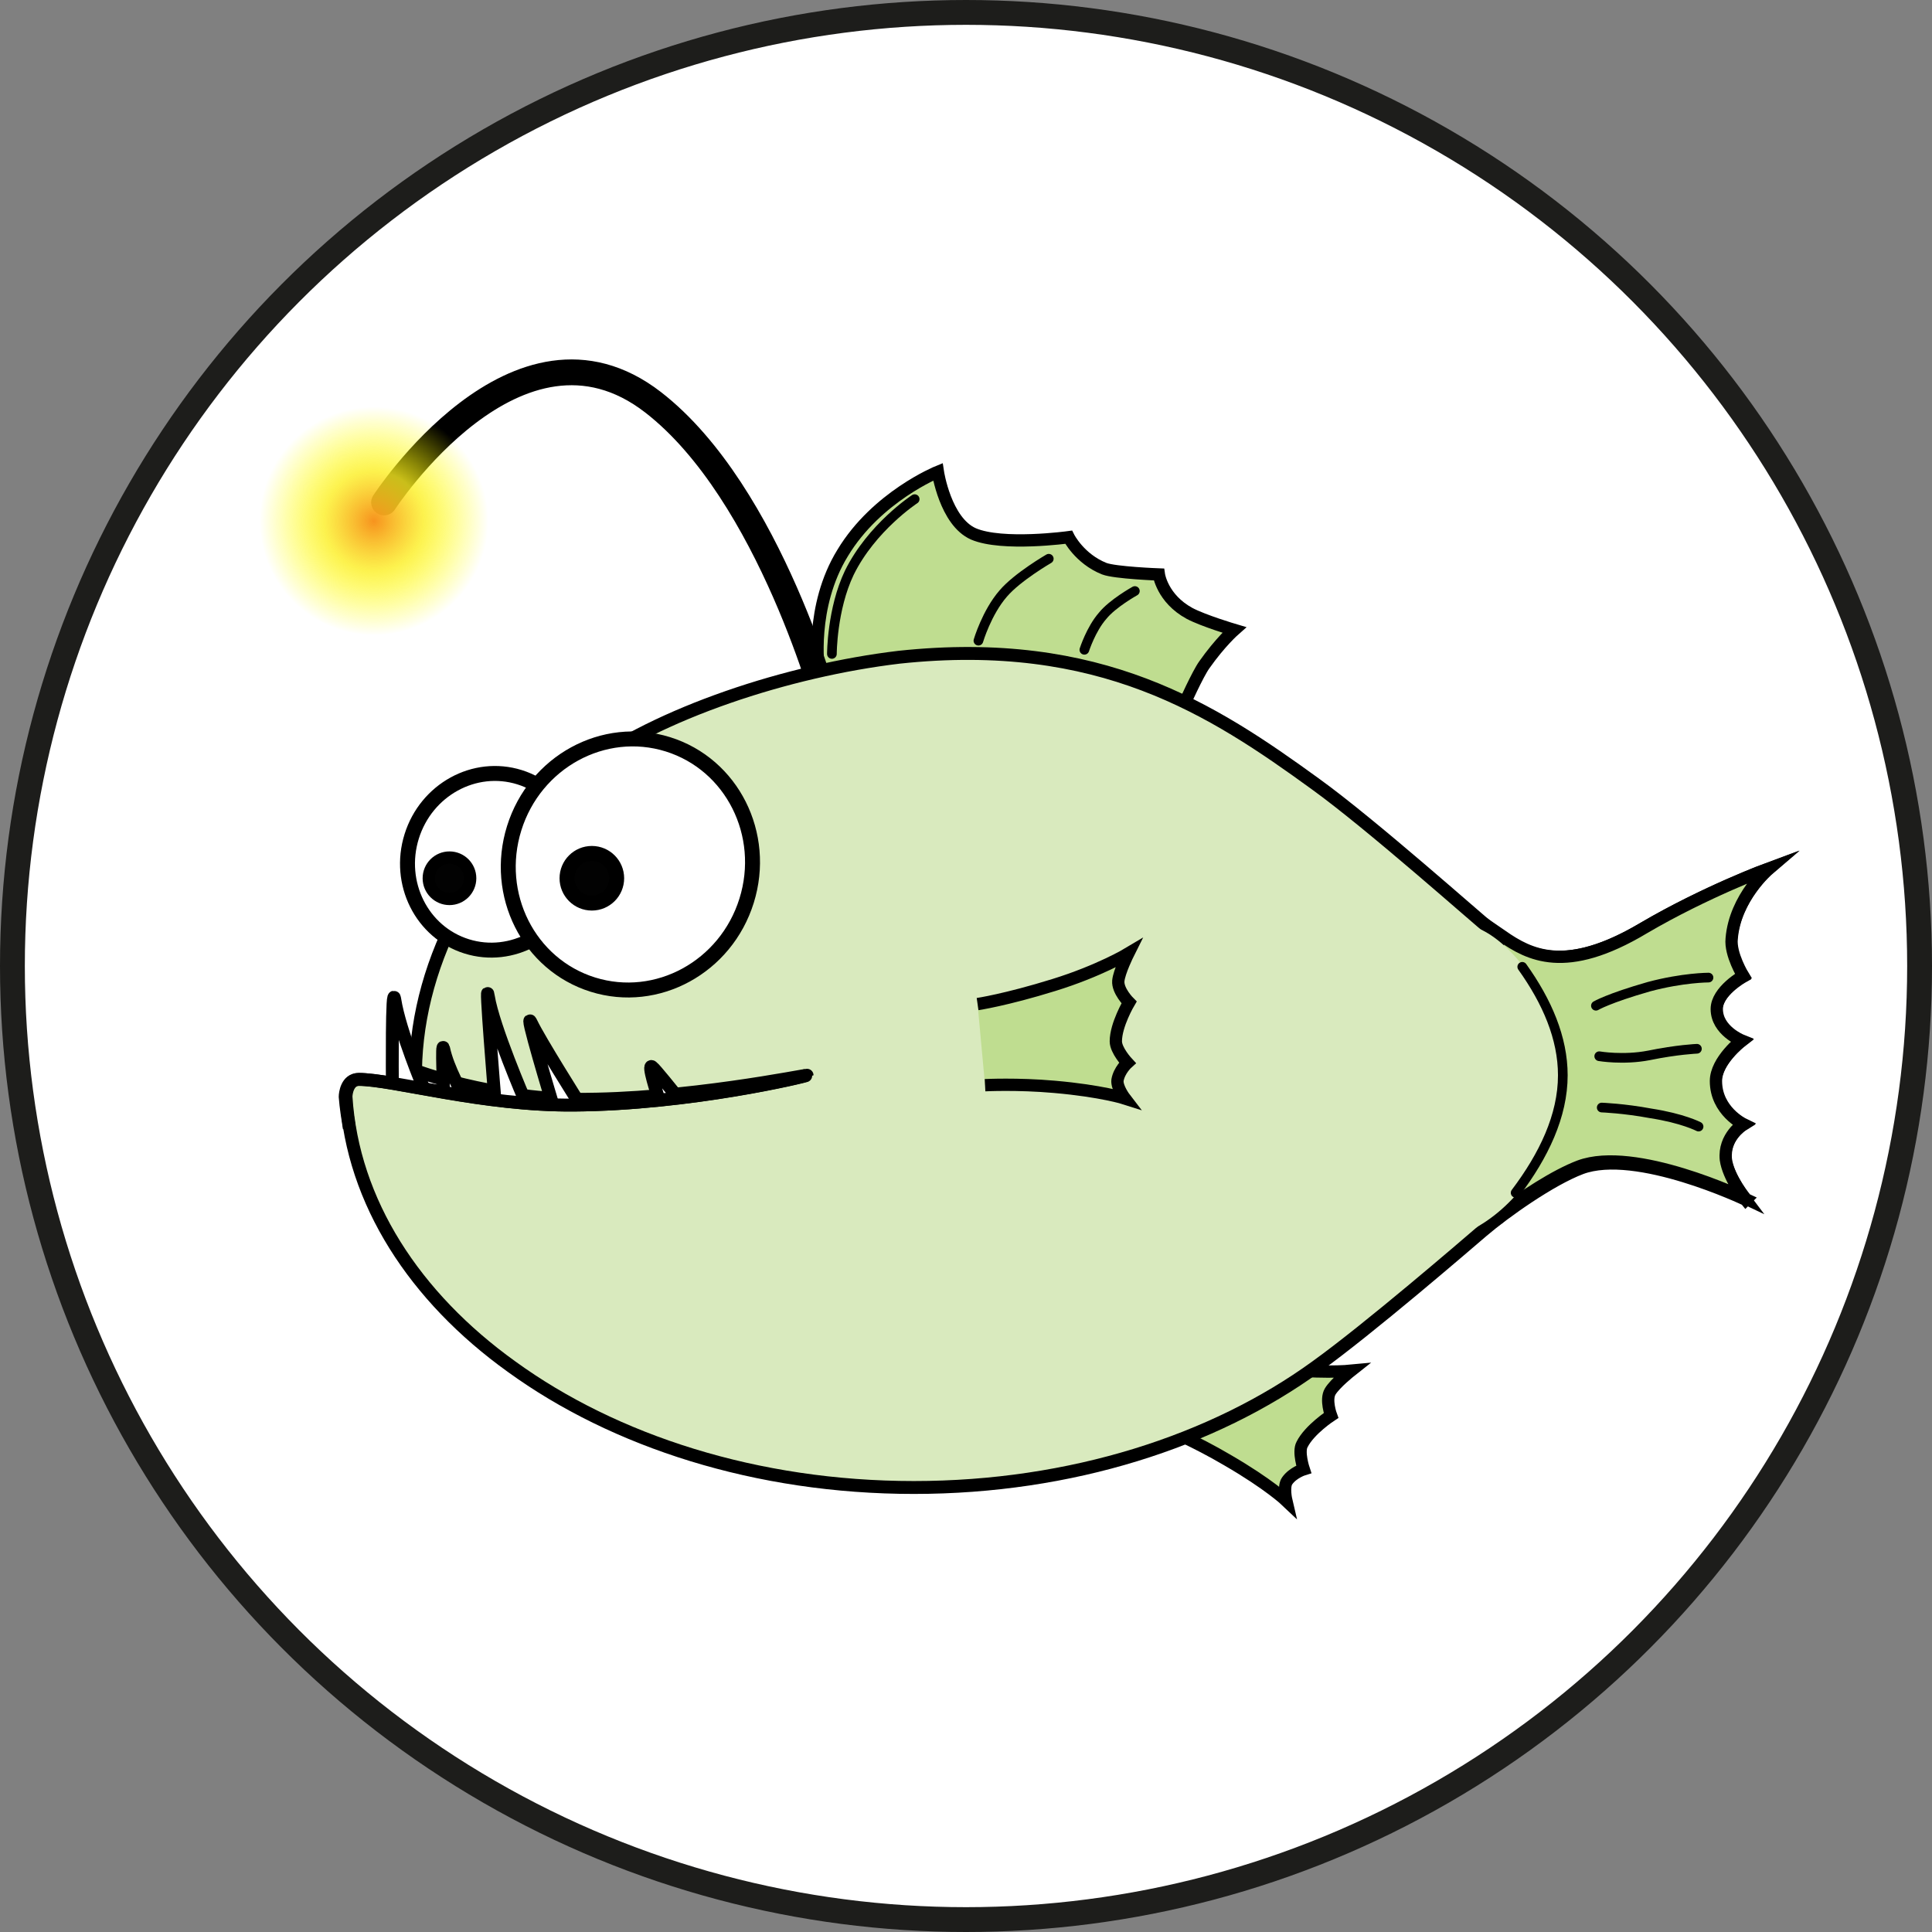 <?xml version="1.0" encoding="UTF-8" standalone="no"?>
<!-- Generator: Adobe Illustrator 19.0.0, SVG Export Plug-In . SVG Version: 6.00 Build 0)  -->

<svg
   xmlns:dc="http://purl.org/dc/elements/1.1/"
   xmlns:cc="http://creativecommons.org/ns#"
   xmlns:rdf="http://www.w3.org/1999/02/22-rdf-syntax-ns#"
   xmlns:svg="http://www.w3.org/2000/svg"
   xmlns="http://www.w3.org/2000/svg"
   xmlns:sodipodi="http://sodipodi.sourceforge.net/DTD/sodipodi-0.dtd"
   xmlns:inkscape="http://www.inkscape.org/namespaces/inkscape"
   version="1.1"
   id="Layer_1"
   x="0px"
   y="0px"
   viewBox="0 0 233.4 233.4"
   xml:space="preserve"
   sodipodi:docname="Anglerfish_logo.svg"
   width="233.4"
   height="233.4"
   inkscape:version="0.92.2 5c3e80d, 2017-08-06"><rect x="0" y="0" width="233.4" height="233.4" fill="#808080" stroke="none"/><defs
     id="defs240" /><sodipodi:namedview
     pagecolor="#ffffff"
     bordercolor="#666666"
     borderopacity="1"
     objecttolerance="10"
     gridtolerance="10"
     guidetolerance="10"
     inkscape:pageopacity="0"
     inkscape:pageshadow="2"
     inkscape:window-width="1567"
     inkscape:window-height="952"
     id="namedview238"
     showgrid="false"
     inkscape:zoom="1.3516525"
     inkscape:cx="116.55"
     inkscape:cy="116.8"
     inkscape:window-x="0"
     inkscape:window-y="0"
     inkscape:window-maximized="0"
     inkscape:current-layer="Layer_1"
     fit-margin-top="0"
     fit-margin-left="0"
     fit-margin-right="0"
     fit-margin-bottom="0" /><style
     type="text/css"
     id="style146">
	.st0{fill:#FFFFFF;stroke:#1D1D1B;stroke-width:3;stroke-miterlimit:10;}
	.st1{fill:#BFDD90;stroke:#000000;stroke-width:1.486;stroke-miterlimit:10;}
	.st2{fill:none;stroke:#000000;stroke-width:3.117;stroke-linecap:round;stroke-miterlimit:10;}
	.st3{fill:#D9EABE;stroke:#000000;stroke-width:1.558;stroke-miterlimit:10;}
	.st4{fill:#FFFFFF;stroke:#000000;stroke-width:1.558;stroke-miterlimit:10;}
	.st5{fill:none;stroke:#000000;stroke-width:1.558;stroke-miterlimit:10;}
	.st6{fill:#FFFFFF;stroke:#000000;stroke-width:1.805;stroke-miterlimit:10;}
	.st7{fill:#020202;stroke:#000000;stroke-width:1.805;stroke-miterlimit:10;}
	.st8{fill:#020202;stroke:#000000;stroke-width:1.486;stroke-miterlimit:10;}
	.st9{fill:none;stroke:#000000;stroke-width:1.169;stroke-linecap:round;stroke-miterlimit:10;}
	.st10{fill:url(#SVGID_1_);}
	.st11{fill:#D9EABE;}
</style><g
     id="g235"
     transform="translate(-131.5,-152.7)"><circle
       class="st0"
       cx="248.2"
       cy="269.4"
       r="115.2"
       id="circle148"
       style="fill:#ffffff;stroke:#1d1d1b;stroke-width:3;stroke-miterlimit:10" /><g
       id="g233"><path
         class="st1"
         d="m 230.4,233.6 c 0,0 -1.1,-7.6 2.9,-14.1 4.1,-6.8 11.5,-9.8 11.5,-9.8 0,0 0.9,6 4.3,7.5 3.5,1.5 11.5,0.4 11.5,0.4 0,0 1.3,2.6 4.3,3.8 1.3,0.5 6.6,0.7 6.6,0.7 0,0 0.4,2.9 3.7,4.7 1.7,0.9 5.4,2 5.4,2 0,0 -1.7,1.5 -3.6,4.2 -0.8,1.1 -2.5,4.9 -2.5,4.9"
         id="path150"
         inkscape:connector-curvature="0"
         style="fill:#bfdd90;stroke:#000000;stroke-width:1.486;stroke-miterlimit:10" /><path
         class="st1"
         d="m 278.4,316.8 c 0,0 0.5,0.2 6.5,1.1 5.7,0.8 9.8,0.4 9.8,0.4 0,0 -1.9,1.5 -2.5,2.5 -0.6,1 0.1,2.9 0.1,2.9 0,0 -2.6,1.7 -3.5,3.5 -0.5,0.9 0.2,3 0.2,3 0,0 -1.3,0.4 -2,1.4 -0.5,0.7 -0.1,2.4 -0.1,2.4 0,0 -2.1,-2 -7.1,-4.9 -3.9,-2.3 -7.5,-3.8 -7.5,-3.8"
         id="path152"
         inkscape:connector-curvature="0"
         style="fill:#bfdd90;stroke:#000000;stroke-width:1.486;stroke-miterlimit:10" /><g
         id="g184"><path
           class="st2"
           d="m 231.6,238.9 c 0,0 -7,-26.6 -21.2,-37.6 -16.4,-12.7 -32.5,12.1 -32.5,12.1"
           id="path154"
           inkscape:connector-curvature="0"
           style="fill:none;stroke:#000000;stroke-width:3.117;stroke-linecap:round;stroke-miterlimit:10" /><g
           id="g172"><path
             class="st3"
             d="m 342.4,297.6 c 0,0 -13.2,-6.3 -19.9,-3.8 -3.7,1.4 -9.2,5.3 -11.9,7.6 -2.1,1.8 -13.7,11.8 -20.1,16.4 -12.4,9 -29.6,14.6 -48.6,14.6 -19,0 -36.2,-5.6 -48.6,-14.6 -11.7,-8.4 -19.2,-19.9 -20,-32.6 0,-0.4 0.2,-2.1 1.6,-2.1 4.1,0 15,3.2 26,3.1 14,-0.1 28.1,-3.5 28.1,-3.6 0,-0.1 -14.8,3 -27.9,2.9 -10.2,-0.1 -19.4,-3.4 -19.4,-3.5 0.2,-13.5 7.8,-27.3 20,-36.2 9.4,-7 25,-12.1 38.4,-13.7 24.3,-2.6 37.9,6.3 50.3,15.3 6.8,4.9 19.8,16.5 21.1,17.5 3.3,2.2 7.5,6.5 18.5,0 7.5,-4.4 15.1,-7.2 15.1,-7.2 0,0 -4.1,3.5 -4.5,8.5 -0.2,1.9 1.4,4.5 1.4,4.5 0,0 -3.2,1.8 -3.2,4 0,2.6 3,3.8 3,3.8 0,0 -3.1,2.4 -3.1,4.9 0,3.6 3.3,5.2 3.3,5.2 0,0 -2.4,1.5 -2.1,4.3 0.5,2.3 2.5,4.7 2.5,4.7 z"
             id="path156"
             inkscape:connector-curvature="0"
             style="fill:#d9eabe;stroke:#000000;stroke-width:1.558;stroke-miterlimit:10" /><g
             id="g170"><path
               class="st4"
               d="m 182.7,284.2 c 0,0 -2.9,-6.9 -3.5,-10.7 -0.4,-2.5 -0.3,9.9 -0.3,9.9"
               id="path158"
               inkscape:connector-curvature="0"
               style="fill:#ffffff;stroke:#000000;stroke-width:1.558;stroke-miterlimit:10" /><path
               class="st4"
               d="m 187.4,284.9 c 0,0 -1.8,-3.1 -2.3,-5.5 -0.3,-1.3 0,5.4 0,5.4"
               id="path160"
               inkscape:connector-curvature="0"
               style="fill:#ffffff;stroke:#000000;stroke-width:1.558;stroke-miterlimit:10" /><path
               class="st4"
               d="m 194.9,285.6 c 0,0 -3.8,-8.8 -4.4,-12.5 -0.5,-3.1 0.8,12.6 0.8,12.6"
               id="path162"
               inkscape:connector-curvature="0"
               style="fill:#ffffff;stroke:#000000;stroke-width:1.558;stroke-miterlimit:10" /><path
               class="st4"
               d="m 201.5,286 c 0,0 -4.8,-7.6 -5.8,-9.7 -1.1,-2.3 2.6,9.9 2.6,9.9"
               id="path164"
               inkscape:connector-curvature="0"
               style="fill:#ffffff;stroke:#000000;stroke-width:1.558;stroke-miterlimit:10" /><path
               class="st4"
               d="m 213,284.8 c 0,0 -2.4,-3 -2.7,-3.2 -0.7,-0.6 0.7,3.6 0.7,3.6"
               id="path166"
               inkscape:connector-curvature="0"
               style="fill:#ffffff;stroke:#000000;stroke-width:1.558;stroke-miterlimit:10" /><path
               class="st5"
               d="m 173.7,289 c -0.2,-1.3 -0.4,-2.5 -0.5,-3.8 0,-0.4 0.2,-2.1 1.6,-2.1 4.1,0 15,3.2 26,3.1 14,-0.1 28.1,-3.5 28.1,-3.6"
               id="path168"
               inkscape:connector-curvature="0"
               style="fill:none;stroke:#000000;stroke-width:1.558;stroke-miterlimit:10" /></g></g><g
           id="g182"><ellipse
             transform="matrix(0.955,0.298,-0.298,0.955,85.163,-45.255)"
             class="st6"
             cx="191"
             cy="256.7"
             rx="10.3"
             ry="10.7"
             id="ellipse174"
             style="fill:#ffffff;stroke:#000000;stroke-width:1.805;stroke-miterlimit:10" /><ellipse
             transform="matrix(0.955,0.298,-0.298,0.955,85.984,-50.166)"
             class="st6"
             cx="207.6"
             cy="257"
             rx="14.7"
             ry="15.2"
             id="ellipse176"
             style="fill:#ffffff;stroke:#000000;stroke-width:1.805;stroke-miterlimit:10" /><circle
             class="st7"
             cx="203"
             cy="258.8"
             r="3"
             id="circle178"
             style="fill:#020202;stroke:#000000;stroke-width:1.805;stroke-miterlimit:10" /><circle
             class="st8"
             cx="185.8"
             cy="258.8"
             r="2.5"
             id="circle180"
             style="fill:#020202;stroke:#000000;stroke-width:1.486;stroke-miterlimit:10" /></g></g><path
         class="st4"
         d="M 314.5,268.4"
         id="path186"
         inkscape:connector-curvature="0"
         style="fill:#ffffff;stroke:#000000;stroke-width:1.558;stroke-miterlimit:10" /><path
         class="st9"
         d="m 258.2,220.2 c 0,0 -3.8,2.2 -5.5,4.2 -2,2.3 -3,5.7 -3,5.7"
         id="path188"
         inkscape:connector-curvature="0"
         style="fill:none;stroke:#000000;stroke-width:1.169;stroke-linecap:round;stroke-miterlimit:10" /><path
         class="st9"
         d="m 268.6,224.1 c 0,0 -2.7,1.5 -3.9,3 -1.4,1.6 -2.2,4.1 -2.2,4.1"
         id="path190"
         inkscape:connector-curvature="0"
         style="fill:none;stroke:#000000;stroke-width:1.169;stroke-linecap:round;stroke-miterlimit:10" /><path
         class="st9"
         d="m 242,213 c 0,0 -5.2,3.4 -7.9,8.9 -2.1,4.4 -2.1,9.8 -2.1,9.8"
         id="path192"
         inkscape:connector-curvature="0"
         style="fill:none;stroke:#000000;stroke-width:1.169;stroke-linecap:round;stroke-miterlimit:10" /><radialGradient
         id="SVGID_1_"
         cx="176.671"
         cy="215.641"
         r="13.826"
         gradientUnits="userSpaceOnUse"><stop
           offset="0"
           style="stop-color:#F7931E"
           id="stop194" /><stop
           offset="0.433"
           style="stop-color:#FCEE21;stop-opacity:0.8"
           id="stop196" /><stop
           offset="0.459"
           style="stop-color:#FCF01D;stop-opacity:0.762"
           id="stop198" /><stop
           offset="0.612"
           style="stop-color:#FEF80D;stop-opacity:0.547"
           id="stop200" /><stop
           offset="0.781"
           style="stop-color:#FFFD03;stop-opacity:0.308"
           id="stop202" /><stop
           offset="1"
           style="stop-color:#FFFF00;stop-opacity:0"
           id="stop204" /></radialGradient><circle
         class="st10"
         cx="176.7"
         cy="215.6"
         r="13.8"
         id="circle207"
         style="fill:url(#SVGID_1_)" /><path
         class="st5"
         d="M 312,299.9"
         id="path209"
         inkscape:connector-curvature="0"
         style="fill:none;stroke:#000000;stroke-width:1.558;stroke-miterlimit:10" /><path
         class="st5"
         d="M 310.6,301.4"
         id="path211"
         inkscape:connector-curvature="0"
         style="fill:none;stroke:#000000;stroke-width:1.558;stroke-miterlimit:10" /><path
         class="st1"
         d="m 249.6,274 c 0,0 3.4,-0.5 9.2,-2.3 5.5,-1.7 9,-3.8 9,-3.8 0,0 -1.1,2.2 -1.2,3.3 -0.1,1.2 1.3,2.6 1.3,2.6 0,0 -1.6,2.7 -1.6,4.7 0,1.1 1.4,2.6 1.4,2.6 0,0 -1,0.9 -1.2,2.1 -0.1,0.9 0.9,2.2 0.9,2.2 0,0 -2.8,-0.9 -8.5,-1.4 -4.5,-0.4 -8.4,-0.2 -8.4,-0.2"
         id="path213"
         inkscape:connector-curvature="0"
         style="fill:#bfdd90;stroke:#000000;stroke-width:1.486;stroke-miterlimit:10" /><g
         id="g221"><path
           class="st1"
           d="M 313.2,266.2"
           id="path215"
           inkscape:connector-curvature="0"
           style="fill:#bfdd90;stroke:#000000;stroke-width:1.486;stroke-miterlimit:10" /><path
           class="st1"
           d="m 312.8,299.7 c -0.1,0 -0.1,0.1 -0.2,0.1 l 2,-3 c 3.4,-4.5 5.7,-9.3 5.7,-14.2 0,-4.5 -1.9,-8.9 -4.9,-13.1"
           id="path217"
           inkscape:connector-curvature="0"
           style="fill:#bfdd90;stroke:#000000;stroke-width:1.486;stroke-miterlimit:10" /><path
           class="st1"
           d="m 313.2,266.2 -0.2,-0.4 c 3.2,2.2 7.6,4.7 17.1,-1 7.5,-4.4 15.1,-7.2 15.1,-7.2 0,0 -4.1,3.5 -4.5,8.5 -0.2,1.9 1.4,4.5 1.4,4.5 0,0 -3.2,1.8 -3.2,4 0,2.6 3,3.8 3,3.8 0,0 -3.1,2.4 -3.1,4.9 0,3.6 3.3,5.2 3.3,5.2 0,0 -2.4,1.5 -2.1,4.3 0.3,2.1 2.2,4.6 2.2,4.6 0,0 -13.2,-6.3 -19.9,-3.8 -2.9,1.1 -6.9,3.7 -9.7,5.9"
           id="path219"
           inkscape:connector-curvature="0"
           style="fill:#bfdd90;stroke:#000000;stroke-width:1.486;stroke-miterlimit:10" /></g><path
         class="st9"
         d="m 324.3,274.2 c 0,0 1.5,-0.9 6.4,-2.3 4.1,-1.1 7.2,-1.1 7.2,-1.1"
         id="path223"
         inkscape:connector-curvature="0"
         style="fill:none;stroke:#000000;stroke-width:1.169;stroke-linecap:round;stroke-miterlimit:10" /><path
         class="st9"
         d="m 324.7,280.3 c 0,0 2.9,0.5 6,-0.1 3.4,-0.7 5.8,-0.8 5.8,-0.8"
         id="path225"
         inkscape:connector-curvature="0"
         style="fill:none;stroke:#000000;stroke-width:1.169;stroke-linecap:round;stroke-miterlimit:10" /><path
         class="st9"
         d="m 325,286.5 c 0,0 2.7,0.1 5.9,0.7 3.9,0.6 5.8,1.6 5.8,1.6"
         id="path227"
         inkscape:connector-curvature="0"
         style="fill:none;stroke:#000000;stroke-width:1.169;stroke-linecap:round;stroke-miterlimit:10" /><path
         class="st11"
         d="m 320.1,284.4 c -0.8,8.9 -6.6,15 -11.3,17.1 -5.1,2.3 -9.4,-9.3 -9.4,-18.7 0,-9.3 5.6,-20.1 10.8,-17.9 4.6,2 10.7,10.2 9.9,19.5 z"
         id="path229"
         inkscape:connector-curvature="0"
         style="fill:#d9eabe" /><path
         class="st9"
         d="m 314.6,296.8 c 3.4,-4.5 5.7,-9.3 5.7,-14.2 0,-4.5 -1.9,-8.9 -4.9,-13.1"
         id="path231"
         inkscape:connector-curvature="0"
         style="fill:none;stroke:#000000;stroke-width:1.169;stroke-linecap:round;stroke-miterlimit:10" /></g></g></svg>
